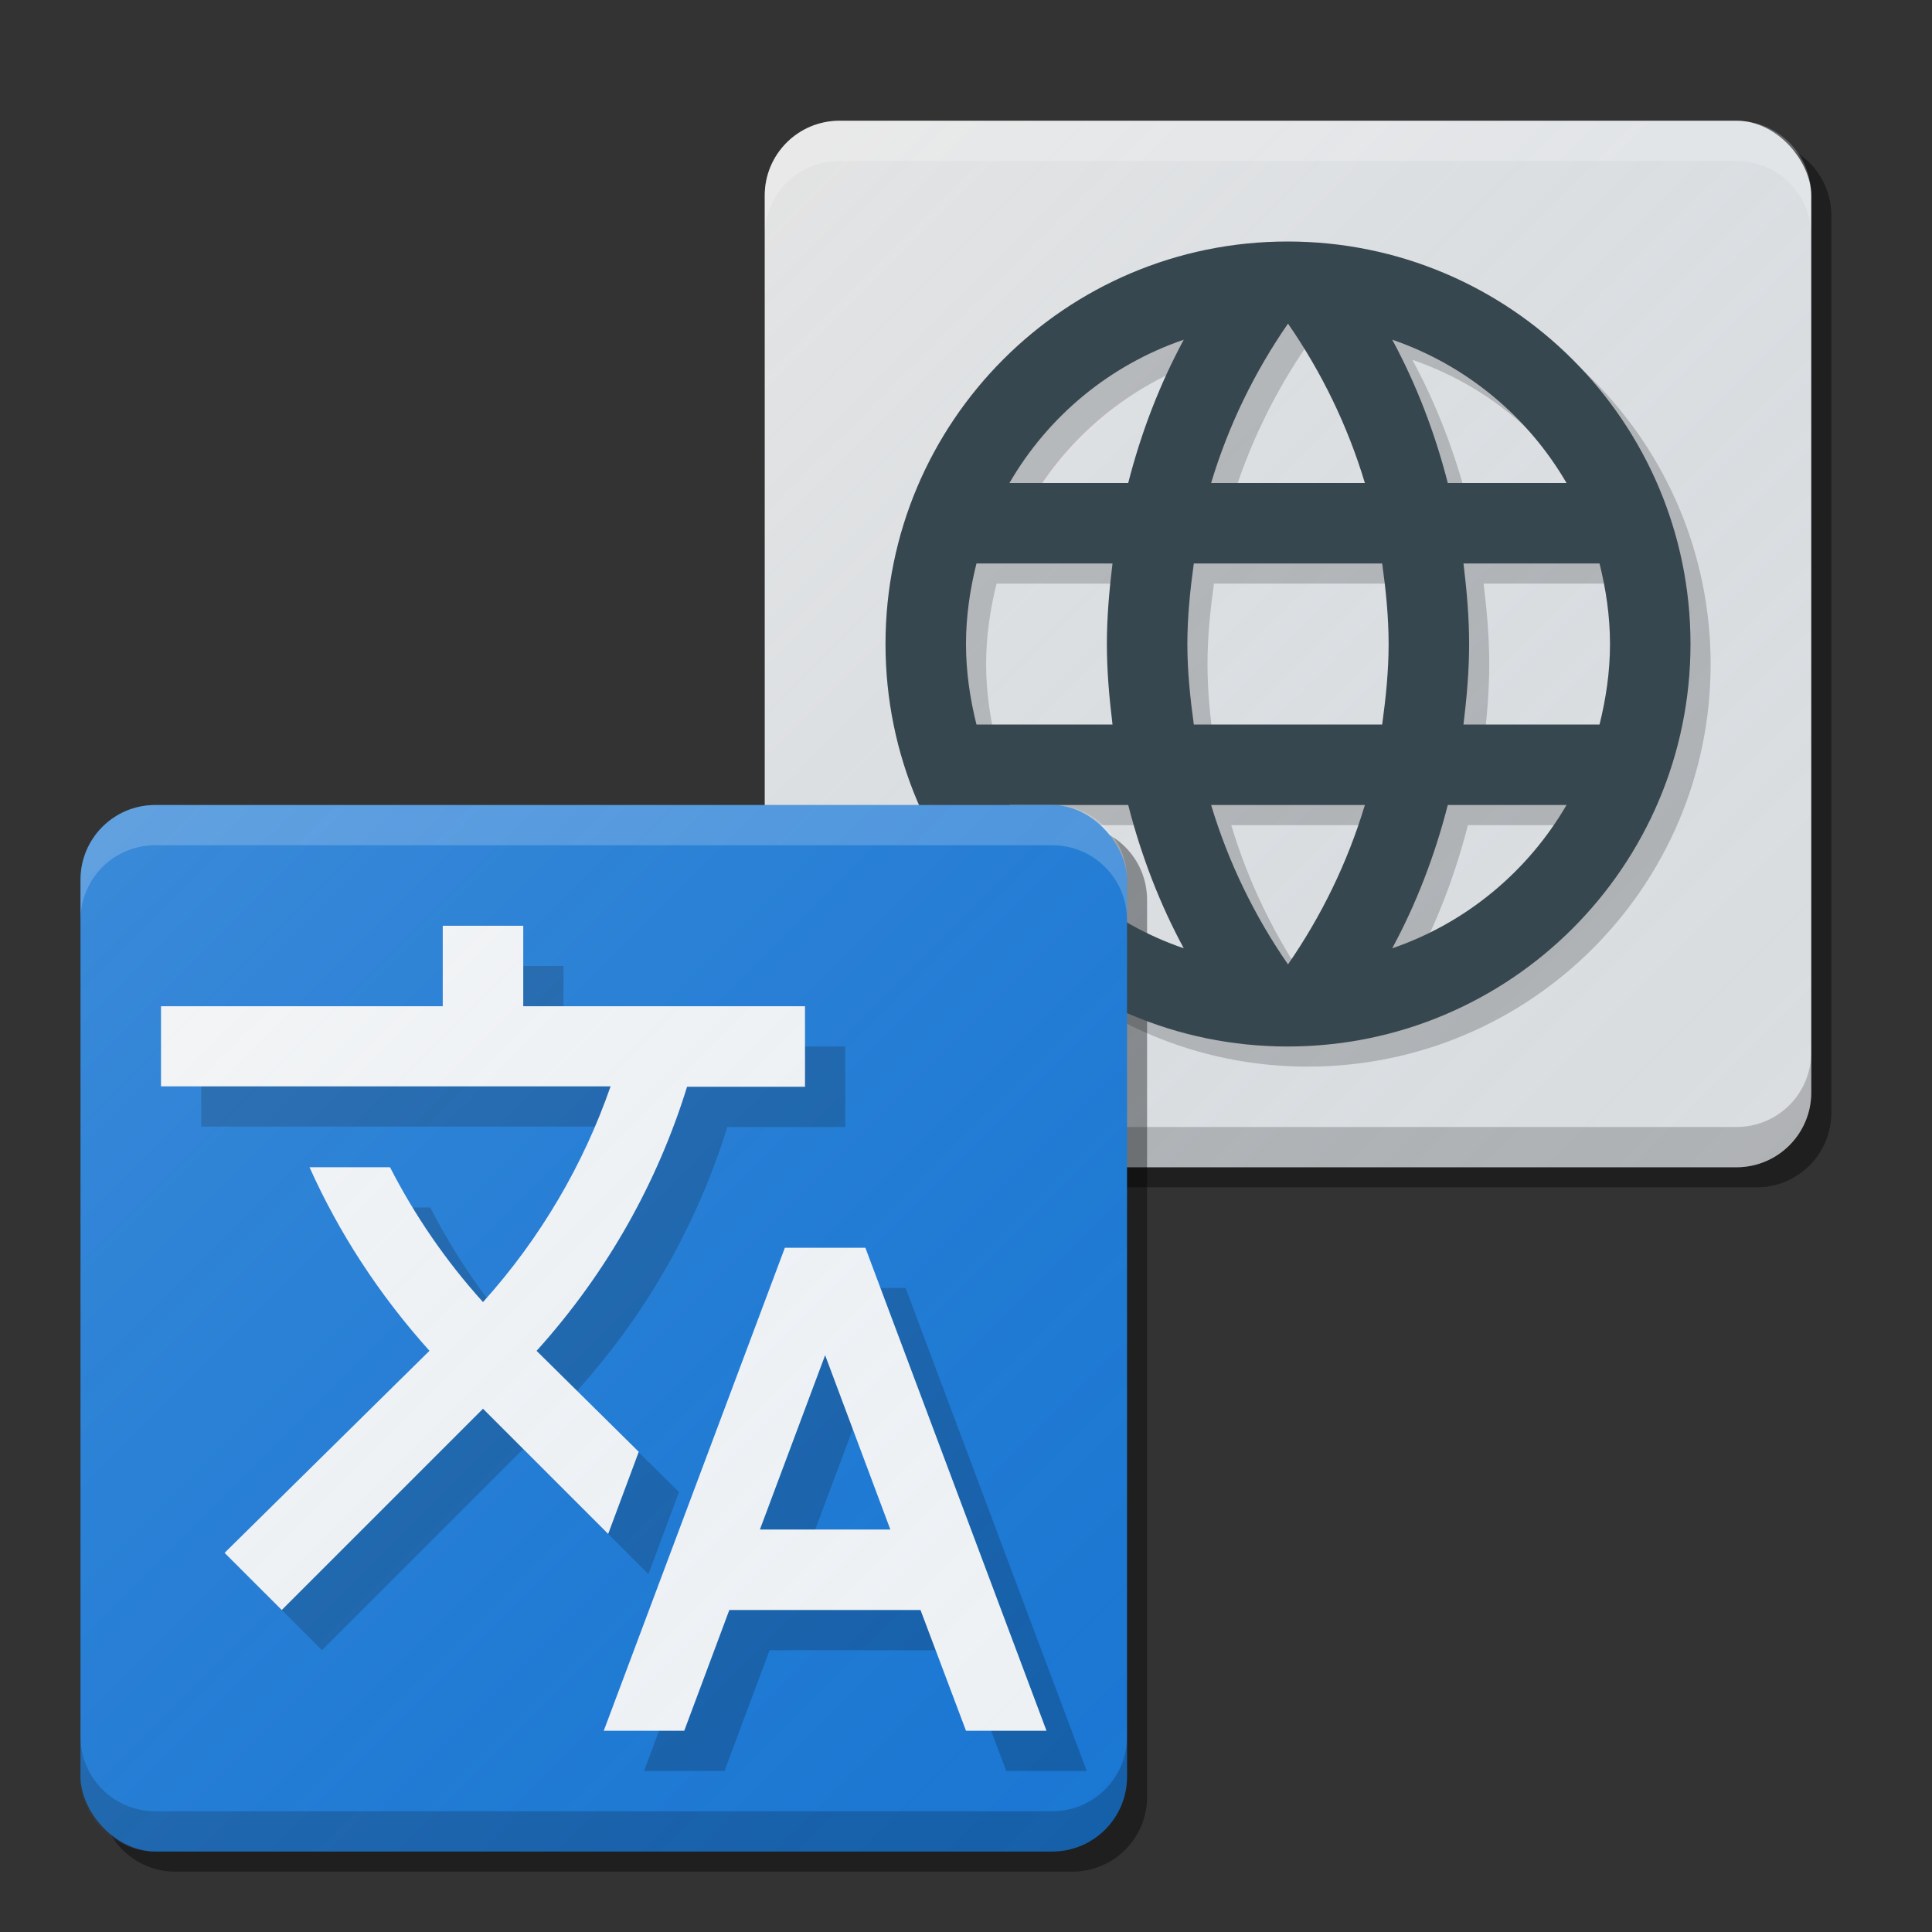 <?xml version="1.0" encoding="UTF-8" standalone="no"?>
<!-- Created with Inkscape (http://www.inkscape.org/) -->

<svg
   xmlns:dc="http://purl.org/dc/elements/1.1/"
   xmlns:cc="http://creativecommons.org/ns#"
   xmlns:rdf="http://www.w3.org/1999/02/22-rdf-syntax-ns#"
   xmlns:svg="http://www.w3.org/2000/svg"
   xmlns="http://www.w3.org/2000/svg"
   xmlns:xlink="http://www.w3.org/1999/xlink"
   xmlns:sodipodi="http://sodipodi.sourceforge.net/DTD/sodipodi-0.dtd"
   xmlns:inkscape="http://www.inkscape.org/namespaces/inkscape"
   width="48"
   height="48"
   viewBox="0 0 48 48"
   id="svg2"
   version="1.1"
   inkscape:version="0.91 r13725"
   sodipodi:docname="preferences-desktop-locale.svg"
   inkscape:export-filename="/home/peter/Documenten/test.png"
   inkscape:export-xdpi="360"
   inkscape:export-ydpi="360">
  <rect x="0" y="0" width="48" height="48" fill="#333333" stroke="none"/>
  <defs
     id="defs4">
    <filter
       style="color-interpolation-filters:sRGB"
       inkscape:label="Drop Shadow"
       id="filter4630">
      <feFlood
         flood-opacity="1"
         flood-color="rgb(0,0,0)"
         result="flood"
         id="feFlood4632" />
      <feComposite
         in="flood"
         in2="SourceGraphic"
         operator="in"
         result="composite1"
         id="feComposite4634" />
      <feGaussianBlur
         in="composite1"
         stdDeviation="0.5"
         result="blur"
         id="feGaussianBlur4636" />
      <feOffset
         dx="0"
         dy="0.5"
         result="offset"
         id="feOffset4638" />
      <feComposite
         in="SourceGraphic"
         in2="offset"
         operator="over"
         result="composite2"
         id="feComposite4640" />
    </filter>
    <linearGradient
       inkscape:collect="always"
       id="linearGradient4165">
      <stop
         style="stop-color:#ffffff;stop-opacity:0.15"
         offset="0"
         id="stop4167" />
      <stop
         style="stop-color:#177ed5;stop-opacity:0;"
         offset="1"
         id="stop4169" />
    </linearGradient>
    <linearGradient
       inkscape:collect="always"
       xlink:href="#linearGradient4165"
       id="linearGradient4171-1"
       x1="7"
       y1="1011.362"
       x2="41"
       y2="1045.362"
       gradientUnits="userSpaceOnUse"
       gradientTransform="matrix(0.957,0,0,0.957,-4.957,56.712)" />
    <linearGradient
       inkscape:collect="always"
       xlink:href="#linearGradient4165"
       id="linearGradient4197"
       gradientUnits="userSpaceOnUse"
       gradientTransform="matrix(0.957,0,0,0.957,12.043,39.712)"
       x1="7"
       y1="1011.362"
       x2="41"
       y2="1045.362" />
  </defs>
  <sodipodi:namedview
     id="base"
     pagecolor="#ffffff"
     bordercolor="#666666"
     borderopacity="1.0"
     inkscape:pageopacity="0"
     inkscape:pageshadow="2"
     inkscape:zoom="6.1061617"
     inkscape:cx="-43.754032"
     inkscape:cy="54.109171"
     inkscape:document-units="px"
     inkscape:current-layer="layer1"
     showgrid="true"
     units="px"
     inkscape:window-width="787"
     inkscape:window-height="415"
     inkscape:window-x="1053"
     inkscape:window-y="751"
     inkscape:window-maximized="0"
     inkscape:showpageshadow="false">
    <inkscape:grid
       type="xygrid"
       id="grid4140" />
  </sodipodi:namedview>
  <g
     inkscape:label="Laag 1"
     inkscape:groupmode="layer"
     id="layer1"
     transform="translate(0,-1004.362)">
    <path
       style="fill:#000000;fill-opacity:0.4;stroke:none;stroke-width:2;stroke-linecap:round;stroke-linejoin:round;stroke-miterlimit:4;stroke-dasharray:none;stroke-opacity:1"
       d="m 21.357,1007.862 c -1.029,0 -1.857,0.829 -1.857,1.857 l 0,22.285 c 0,1.029 0.829,1.857 1.857,1.857 l 22.285,0 c 1.029,0 1.857,-0.829 1.857,-1.857 l 0,-22.285 c 0,-1.029 -0.829,-1.857 -1.857,-1.857 l -22.285,0 z"
       id="path4159"
       inkscape:connector-curvature="0" />
    <rect
       style="fill:#e0e0e0;fill-opacity:1;stroke:none;stroke-width:0.4;stroke-miterlimit:4;stroke-dasharray:none;stroke-opacity:0.1"
       id="rect4150"
       width="26"
       height="26"
       x="19"
       y="1007.362"
       rx="1.857"
       ry="1.857" />
    <path
       inkscape:connector-curvature="0"
       id="path4157"
       d="M 4.357,1024.862 C 3.329,1024.862 2.5,1025.691 2.5,1026.72 l 0,22.285 c 0,1.029 0.829,1.857 1.857,1.857 l 22.285,0 c 1.029,0 1.857,-0.829 1.857,-1.857 l 0,-22.285 c 0,-1.029 -0.829,-1.857 -1.857,-1.857 l -22.285,0 z"
       style="fill:#000000;fill-opacity:0.4;stroke:none;stroke-width:2;stroke-linecap:round;stroke-linejoin:round;stroke-miterlimit:4;stroke-dasharray:none;stroke-opacity:1" />
    <path
       inkscape:connector-curvature="0"
       d="m 32.49,1010.862 c -5.52,0 -9.99,4.48 -9.99,10 0,5.52 4.47,10 9.99,10 5.53,0 10.01,-4.48 10.01,-10 0,-5.52 -4.48,-10 -10.01,-10 z m 6.93,6 -2.95,0 c -0.32,-1.25 -0.78,-2.45 -1.38,-3.56 1.84,0.63 3.37,1.91 4.33,3.56 z m -6.92,-3.96 c 0.83,1.2 1.48,2.53 1.91,3.96 l -3.82,0 c 0.43,-1.43 1.08,-2.76 1.91,-3.96 z m -7.74,9.96 c -0.16,-0.64 -0.26,-1.31 -0.26,-2 0,-0.69 0.1,-1.36 0.26,-2 l 3.38,0 c -0.08,0.66 -0.14,1.32 -0.14,2 0,0.68 0.06,1.34 0.14,2 l -3.38,0 z m 0.82,2 2.95,0 c 0.32,1.25 0.78,2.45 1.38,3.56 -1.84,-0.63 -3.37,-1.9 -4.33,-3.56 z m 2.95,-8 -2.95,0 c 0.96,-1.66 2.49,-2.93 4.33,-3.56 -0.6,1.11 -1.06,2.31 -1.38,3.56 z m 3.97,11.96 c -0.83,-1.2 -1.48,-2.53 -1.91,-3.96 l 3.82,0 c -0.43,1.43 -1.08,2.76 -1.91,3.96 z m 2.34,-5.96 -4.68,0 c -0.09,-0.66 -0.16,-1.32 -0.16,-2 0,-0.68 0.07,-1.35 0.16,-2 l 4.68,0 c 0.09,0.65 0.16,1.32 0.16,2 0,0.68 -0.07,1.34 -0.16,2 z m 0.25,5.56 c 0.6,-1.11 1.06,-2.31 1.38,-3.56 l 2.95,0 c -0.96,1.65 -2.49,2.93 -4.33,3.56 z m 1.77,-5.56 c 0.08,-0.66 0.14,-1.32 0.14,-2 0,-0.68 -0.06,-1.34 -0.14,-2 l 3.38,0 c 0.16,0.64 0.26,1.31 0.26,2 0,0.69 -0.1,1.36 -0.26,2 l -3.38,0 z"
       id="path6"
       style="fill:#000000;fill-opacity:0.2" />
    <path
       id="path4179"
       d="m 19,1030.505 0,1 c 0,1.029 0.829,1.857 1.857,1.857 l 22.285,0 c 1.029,0 1.857,-0.829 1.857,-1.857 l 0,-1 c 0,1.029 -0.829,1.857 -1.857,1.857 l -22.285,0 C 19.829,1032.362 19,1031.534 19,1030.505 Z"
       style="fill:#000000;fill-opacity:0.2;stroke:none;stroke-width:0.4;stroke-miterlimit:4;stroke-dasharray:none;stroke-opacity:0.1"
       inkscape:connector-curvature="0" />
    <path
       id="path4195"
       d="m 20.857,1007.362 c -1.029,0 -1.857,0.829 -1.857,1.857 l 0,22.285 c 0,1.029 0.829,1.857 1.857,1.857 l 22.285,0 c 1.029,0 1.857,-0.829 1.857,-1.857 l 0,-22.285 c 0,-1.029 -0.829,-1.857 -1.857,-1.857 l -22.285,0 z"
       style="fill:url(#linearGradient4197);fill-opacity:1;stroke:none;stroke-width:2;stroke-linecap:round;stroke-linejoin:round;stroke-miterlimit:4;stroke-dasharray:none;stroke-opacity:1"
       inkscape:connector-curvature="0" />
    <path
       style="fill:#37474f;fill-opacity:1"
       id="path4190"
       d="m 31.99,1010.362 c -5.52,0 -9.99,4.48 -9.99,10 0,5.52 4.47,10 9.99,10 5.53,0 10.01,-4.48 10.01,-10 0,-5.52 -4.48,-10 -10.01,-10 z m 6.93,6 -2.95,0 c -0.32,-1.25 -0.78,-2.45 -1.38,-3.56 1.84,0.63 3.37,1.91 4.33,3.56 z m -6.92,-3.96 c 0.83,1.2 1.48,2.53 1.91,3.96 l -3.82,0 c 0.43,-1.43 1.08,-2.76 1.91,-3.96 z m -7.74,9.96 c -0.16,-0.64 -0.26,-1.31 -0.26,-2 0,-0.69 0.1,-1.36 0.26,-2 l 3.38,0 c -0.08,0.66 -0.14,1.32 -0.14,2 0,0.68 0.06,1.34 0.14,2 l -3.38,0 z m 0.82,2 2.95,0 c 0.32,1.25 0.78,2.45 1.38,3.56 -1.84,-0.63 -3.37,-1.9 -4.33,-3.56 z m 2.95,-8 -2.95,0 c 0.96,-1.66 2.49,-2.93 4.33,-3.56 -0.6,1.11 -1.06,2.31 -1.38,3.56 z m 3.97,11.96 c -0.83,-1.2 -1.48,-2.53 -1.91,-3.96 l 3.82,0 c -0.43,1.43 -1.08,2.76 -1.91,3.96 z m 2.34,-5.96 -4.68,0 c -0.09,-0.66 -0.16,-1.32 -0.16,-2 0,-0.68 0.07,-1.35 0.16,-2 l 4.68,0 c 0.09,0.65 0.16,1.32 0.16,2 0,0.68 -0.07,1.34 -0.16,2 z m 0.25,5.56 c 0.6,-1.11 1.06,-2.31 1.38,-3.56 l 2.95,0 c -0.96,1.65 -2.49,2.93 -4.33,3.56 z m 1.77,-5.56 c 0.08,-0.66 0.14,-1.32 0.14,-2 0,-0.68 -0.06,-1.34 -0.14,-2 l 3.38,0 c 0.16,0.64 0.26,1.31 0.26,2 0,0.69 -0.1,1.36 -0.26,2 l -3.38,0 z"
       inkscape:connector-curvature="0" />
    <rect
       ry="1.857"
       rx="1.857"
       y="1024.362"
       x="2"
       height="26"
       width="26"
       id="rect4164"
       style="fill:#1976d2;fill-opacity:1;stroke:none;stroke-width:0.4;stroke-miterlimit:4;stroke-dasharray:none;stroke-opacity:0.1" />
    <path
       inkscape:connector-curvature="0"
       d="m 16.87,1041.432 -2.54,-2.51 0.03,-0.03 c 1.74,-1.94 2.98,-4.17 3.71,-6.53 l 2.93,0 0,-2 -7,0 0,-2 -2,0 0,2 -7,0 0,1.99 11.17,0 c -0.67,1.93 -1.73,3.76 -3.17,5.36 -0.93,-1.03 -1.7,-2.16 -2.31,-3.35 l -2,0 c 0.73,1.63 1.73,3.17 2.98,4.56 l -5.09,5.02 1.42,1.42 5,-5 3.11,3.11 0.76,-2.04 z m 5.63,-5.07 -2,0 -4.5,12 2,0 1.12,-3 4.75,0 1.13,3 2,0 -4.5,-12 z m -2.62,7 1.62,-4.33 1.62,4.33 -3.24,0 z"
       id="path4"
       style="fill:#000000;fill-opacity:0.2" />
    <path
       style="fill:#000000;fill-opacity:0.2;stroke:none;stroke-width:0.4;stroke-miterlimit:4;stroke-dasharray:none;stroke-opacity:0.1"
       d="M 2 43.143 L 2 44.143 C 2 45.171 2.829 46 3.857 46 L 26.143 46 C 27.171 46 28 45.171 28 44.143 L 28 43.143 C 28 44.171 27.171 45 26.143 45 L 3.857 45 C 2.829 45 2 44.171 2 43.143 z "
       transform="translate(0,1004.362)"
       id="rect4174" />
    <path
       style="fill:#ffffff;fill-opacity:0.2;stroke:none;stroke-width:0.4;stroke-miterlimit:4;stroke-dasharray:none;stroke-opacity:0.1"
       d="M 3.857 20 C 2.829 20 2 20.829 2 21.857 L 2 22.857 C 2 21.829 2.829 21 3.857 21 L 26.143 21 C 27.171 21 28 21.829 28 22.857 L 28 21.857 C 28 20.829 27.171 20 26.143 20 L 3.857 20 z "
       transform="translate(0,1004.362)"
       id="rect4181" />
    <path
       id="path4186"
       d="m 20.857,1007.362 c -1.029,0 -1.857,0.829 -1.857,1.857 l 0,1 c 0,-1.029 0.829,-1.857 1.857,-1.857 l 22.285,0 c 1.029,0 1.857,0.829 1.857,1.857 l 0,-1 c 0,-1.029 -0.829,-1.857 -1.857,-1.857 l -22.285,0 z"
       style="fill:#ffffff;fill-opacity:0.2;stroke:none;stroke-width:0.4;stroke-miterlimit:4;stroke-dasharray:none;stroke-opacity:0.1"
       inkscape:connector-curvature="0" />
    <path
       style="fill:#f5f5f5;fill-opacity:1"
       id="path4188"
       d="m 15.87,1040.432 -2.54,-2.51 0.03,-0.03 c 1.74,-1.94 2.98,-4.17 3.71,-6.53 l 2.93,0 0,-2 -7,0 0,-2 -2,0 0,2 -7,0 0,1.99 11.17,0 c -0.67,1.93 -1.73,3.76 -3.17,5.36 -0.93,-1.03 -1.7,-2.16 -2.31,-3.35 l -2,0 c 0.73,1.63 1.73,3.17 2.98,4.56 l -5.09,5.02 1.42,1.42 5,-5 3.11,3.11 0.76,-2.04 z m 5.63,-5.07 -2,0 -4.5,12 2,0 1.12,-3 4.75,0 1.13,3 2,0 -4.5,-12 z m -2.62,7 1.62,-4.33 1.62,4.33 -3.24,0 z"
       inkscape:connector-curvature="0" />
    <path
       style="fill:url(#linearGradient4171-1);fill-opacity:1;stroke:none;stroke-width:2;stroke-linecap:round;stroke-linejoin:round;stroke-miterlimit:4;stroke-dasharray:none;stroke-opacity:1"
       d="M 3.857,1024.362 C 2.829,1024.362 2,1025.191 2,1026.22 l 0,22.285 c 0,1.029 0.829,1.857 1.857,1.857 l 22.285,0 c 1.029,0 1.857,-0.829 1.857,-1.857 l 0,-22.285 c 0,-1.029 -0.829,-1.857 -1.857,-1.857 l -22.285,0 z"
       id="circle4163-3"
       inkscape:connector-curvature="0" />
  </g>
</svg>
